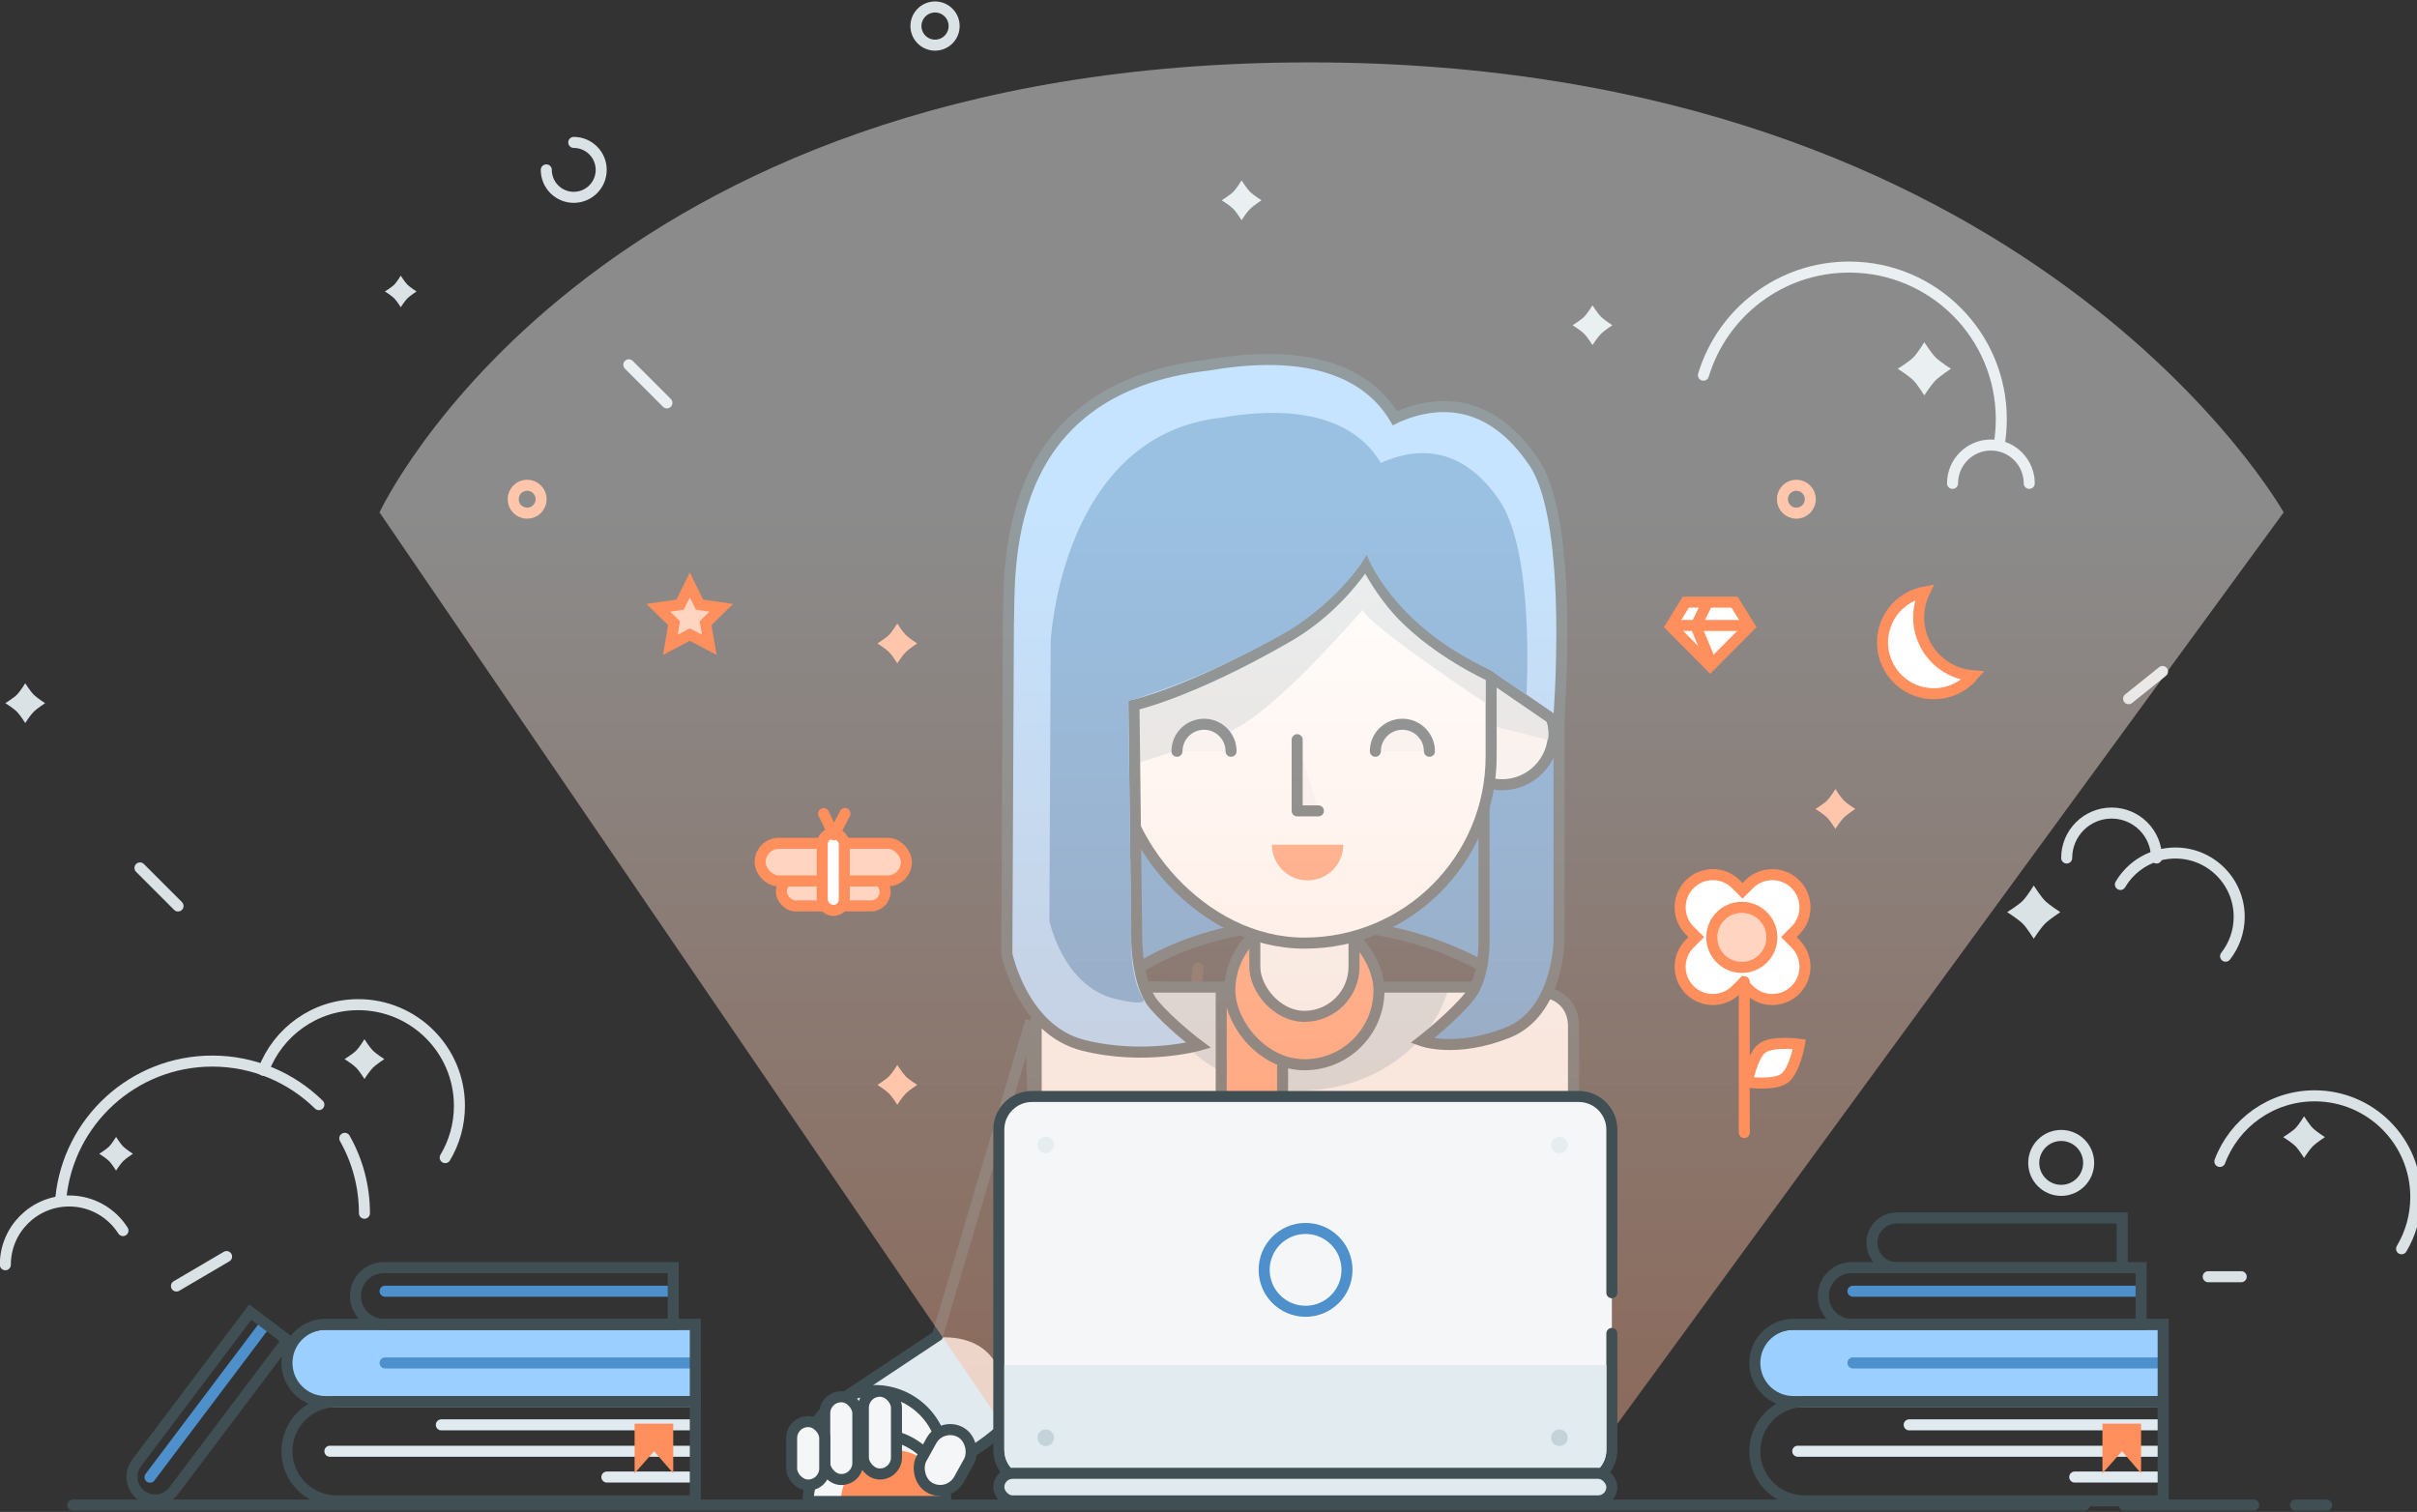 <svg xmlns="http://www.w3.org/2000/svg" xmlns:xlink="http://www.w3.org/1999/xlink" width="438px" height="274px" viewBox="0 0 438 274" version="1.1">
    <rect x="0" y="0" width="438" height="274" fill="#333333" stroke="none"/>
    <!-- Generator: Sketch 41 (35326) - http://www.bohemiancoding.com/sketch -->
    <title>step-beauty</title>
    <desc>Created with Sketch.</desc>
    <defs>
        <linearGradient x1="50%" y1="32.125%" x2="50%" y2="128.279%" id="linearGradient-1">
            <stop stop-color="#FFFFFF" offset="0%"/>
            <stop stop-color="#FF8F5C" offset="100%"/>
        </linearGradient>
    </defs>
    <g id="Page-1" stroke="none" stroke-width="1" fill="none" fill-rule="evenodd">
        <g id="Exports" transform="translate(0, -55)">
            <g id="step-beauty" transform="translate(0, 56)">
                <path d="M225.937,235.224 L212.038,68.431" id="Path-21-Copy-2" stroke="#FF8F5C" stroke-width="2" stroke-linecap="round" stroke-dasharray="5,7,2" fill-opacity="0.2" fill="#FF9869" opacity="0.137" transform="translate(218.988, 151.828) scale(-1, 1) translate(-218.988, -151.828) "/>
                <g id="bg-ilustrasi" transform="translate(0.797, 0.064)">
                    <path d="M3.774,122.757 C3.774,122.757 4.709,124.229 5.301,124.821 C5.911,125.431 7.379,126.363 7.379,126.363 C7.379,126.363 5.885,127.349 5.301,127.933 C4.683,128.55 3.774,129.968 3.774,129.968 C3.774,129.968 2.858,128.505 2.286,127.933 C1.656,127.303 0.169,126.363 0.169,126.363 C0.169,126.363 1.666,125.441 2.286,124.821 C2.868,124.239 3.774,122.757 3.774,122.757 Z" id="Polygon" fill="#DAE2E6"/>
                    <path d="M416.735,201.233 C416.735,201.233 417.714,202.775 418.334,203.394 C418.973,204.033 420.511,205.009 420.511,205.009 C420.511,205.009 418.946,206.041 418.334,206.653 C417.687,207.3 416.735,208.785 416.735,208.785 C416.735,208.785 415.776,207.253 415.176,206.653 C414.517,205.994 412.959,205.009 412.959,205.009 C412.959,205.009 414.527,204.043 415.176,203.394 C415.786,202.785 416.735,201.233 416.735,201.233 Z" id="Polygon-Copy-9" fill="#DAE2E6"/>
                    <path d="M367.75,159.415 C367.75,159.415 369,161.382 369.791,162.173 C370.607,162.989 372.57,164.235 372.57,164.235 C372.57,164.235 370.572,165.552 369.791,166.333 C368.966,167.159 367.75,169.055 367.75,169.055 C367.75,169.055 366.526,167.099 365.761,166.333 C364.919,165.492 362.93,164.235 362.93,164.235 C362.93,164.235 364.932,163.002 365.761,162.173 C366.539,161.395 367.75,159.415 367.75,159.415 Z" id="Polygon-Copy-4" fill="#DAE2E6"/>
                    <path d="M347.921,60.945 C347.921,60.945 349.171,62.913 349.962,63.704 C350.778,64.52 352.741,65.765 352.741,65.765 C352.741,65.765 350.743,67.083 349.962,67.864 C349.137,68.69 347.921,70.585 347.921,70.585 C347.921,70.585 346.697,68.629 345.932,67.864 C345.09,67.023 343.101,65.765 343.101,65.765 C343.101,65.765 345.103,64.533 345.932,63.704 C346.71,62.926 347.921,60.945 347.921,60.945 Z" id="Polygon-Copy-8" fill="#DAE2E6"/>
                    <path d="M20.236,204.972 C20.236,204.972 21.028,206.219 21.529,206.72 C22.046,207.236 23.289,208.025 23.289,208.025 C23.289,208.025 22.024,208.86 21.529,209.355 C21.006,209.878 20.236,211.079 20.236,211.079 C20.236,211.079 19.461,209.84 18.976,209.355 C18.443,208.822 17.183,208.025 17.183,208.025 C17.183,208.025 18.451,207.245 18.976,206.72 C19.469,206.227 20.236,204.972 20.236,204.972 Z" id="Polygon-Copy-7" fill="#DAE2E6"/>
                    <path d="M65.246,187.265 C65.246,187.265 66.181,188.736 66.773,189.328 C67.383,189.938 68.852,190.87 68.852,190.87 C68.852,190.87 67.357,191.856 66.773,192.44 C66.156,193.058 65.246,194.475 65.246,194.475 C65.246,194.475 64.331,193.012 63.758,192.44 C63.129,191.811 61.641,190.87 61.641,190.87 C61.641,190.87 63.138,189.948 63.758,189.328 C64.34,188.746 65.246,187.265 65.246,187.265 Z" id="Polygon-Copy" fill="#DAE2E6"/>
                    <path d="M224.197,31.629 C224.197,31.629 225.132,33.101 225.724,33.692 C226.334,34.302 227.803,35.234 227.803,35.234 C227.803,35.234 226.308,36.22 225.724,36.804 C225.106,37.422 224.197,38.84 224.197,38.84 C224.197,38.84 223.281,37.377 222.709,36.804 C222.08,36.175 220.592,35.234 220.592,35.234 C220.592,35.234 222.089,34.312 222.709,33.692 C223.291,33.11 224.197,31.629 224.197,31.629 Z" id="Polygon-Copy-3" fill="#DAE2E6"/>
                    <path d="M287.787,54.268 C287.787,54.268 288.722,55.739 289.314,56.331 C289.924,56.941 291.393,57.873 291.393,57.873 C291.393,57.873 289.898,58.859 289.314,59.443 C288.697,60.061 287.787,61.479 287.787,61.479 C287.787,61.479 286.872,60.015 286.299,59.443 C285.67,58.814 284.182,57.873 284.182,57.873 C284.182,57.873 285.679,56.951 286.299,56.331 C286.881,55.749 287.787,54.268 287.787,54.268 Z" id="Polygon-Copy-6" fill="#DAE2E6"/>
                    <path d="M71.824,48.891 C71.824,48.891 72.566,50.059 73.036,50.529 C73.52,51.013 74.686,51.753 74.686,51.753 C74.686,51.753 73.5,52.536 73.036,53 C72.545,53.49 71.824,54.616 71.824,54.616 C71.824,54.616 71.096,53.454 70.642,53 C70.142,52.5 68.961,51.753 68.961,51.753 C68.961,51.753 70.15,51.021 70.642,50.529 C71.104,50.067 71.824,48.891 71.824,48.891 Z" id="Polygon-Copy-2" fill="#DAE2E6"/>
                    <path d="M217.729,132.728 C217.729,132.728 218.472,133.897 218.941,134.367 C219.426,134.851 220.592,135.591 220.592,135.591 C220.592,135.591 219.405,136.374 218.941,136.838 C218.451,137.328 217.729,138.454 217.729,138.454 C217.729,138.454 217.002,137.292 216.548,136.838 C216.048,136.338 214.867,135.591 214.867,135.591 C214.867,135.591 216.056,134.859 216.548,134.367 C217.01,133.905 217.729,132.728 217.729,132.728 Z" id="Polygon-Copy-5" fill="#DAE2E6"/>
                    <path d="M384.945,125.56 L391.091,120.63" id="Path-66" stroke="#DAE2E6" stroke-width="2" stroke-linecap="round" fill="#DAE2E6"/>
                    <path d="M120.056,71.945 L113.159,65.048" id="Path-67" stroke="#DAE2E6" stroke-width="2" stroke-linecap="round" fill="#DAE2E6"/>
                    <path d="M31.465,163.123 L24.568,156.226" id="Path-67-Copy" stroke="#DAE2E6" stroke-width="2" stroke-linecap="round" fill="#DAE2E6"/>
                    <path d="M40.265,226.656 L31.181,231.993" id="Path-68" stroke="#DAE2E6" stroke-width="2" stroke-linecap="round" fill="#DAE2E6"/>
                    <path d="M399.367,230.308 L405.349,230.308" id="Path-69" stroke="#DAE2E6" stroke-width="2" stroke-linecap="round" fill="#DAE2E6"/>
                    <path d="M79.879,208.725 C81.517,205.98 82.459,202.77 82.459,199.341 C82.459,189.215 74.25,181.006 64.124,181.006 C56.263,181.006 49.558,185.953 46.951,192.903" id="Oval-22" stroke="#DAE2E6" stroke-width="2" stroke-linecap="round" stroke-linejoin="round"/>
                    <path d="M434.406,225.245 C436.045,222.5 436.986,219.291 436.986,215.862 C436.986,205.735 428.777,197.527 418.651,197.527 C410.791,197.527 404.085,202.473 401.479,209.423" id="Oval-22-Copy-10" stroke="#DAE2E6" stroke-width="2" stroke-linecap="round" stroke-linejoin="round"/>
                    <path d="M98.2,29.722 C98.2,32.47 100.428,34.697 103.176,34.697 L103.176,34.697 C105.924,34.697 108.151,32.47 108.151,29.722 C108.151,26.974 105.924,24.746 103.176,24.746" id="Oval-22-Copy-3" stroke="#DAE2E6" stroke-width="2" stroke-linecap="round" stroke-linejoin="round"/>
                    <ellipse id="Oval-22-Copy-8" stroke="#DAE2E6" stroke-width="2" stroke-linecap="round" stroke-linejoin="round" cx="372.726" cy="209.684" rx="4.976" ry="4.976"/>
                    <ellipse id="Oval-22-Copy-7" stroke="#DAE2E6" stroke-width="2" stroke-linecap="round" stroke-linejoin="round" cx="168.648" cy="3.658" rx="3.46" ry="3.46"/>
                    <path d="M390.003,154.427 C390.003,149.931 386.358,146.285 381.861,146.285 C377.364,146.285 373.719,149.931 373.719,154.427" id="Oval-22-Copy-4" stroke="#DAE2E6" stroke-width="2" stroke-linecap="round" stroke-linejoin="round"/>
                    <path d="M65.246,218.805 C65.246,213.871 63.95,209.239 61.68,205.231 M56.986,199.124 C52.011,194.241 45.192,191.23 37.671,191.23 C23.366,191.23 11.606,202.121 10.229,216.063" id="Oval-22-Copy" stroke="#DAE2E6" stroke-width="2" stroke-linecap="round" stroke-linejoin="round"/>
                    <path d="M361.511,79.378 C361.748,77.924 361.871,76.431 361.871,74.91 C361.871,59.68 349.525,47.334 334.295,47.334 C321.841,47.334 311.315,55.59 307.892,66.928" id="Oval-22-Copy-6" stroke="#DAE2E6" stroke-width="2" stroke-linecap="round" stroke-linejoin="round"/>
                    <path d="M366.936,86.537 C366.936,82.699 363.824,79.587 359.985,79.587 C356.147,79.587 353.035,82.699 353.035,86.537" id="Oval-22-Copy-9" stroke="#DAE2E6" stroke-width="2" stroke-linecap="round" stroke-linejoin="round"/>
                    <path d="M21.49,221.946 C19.439,218.722 15.834,216.583 11.729,216.583 C5.344,216.583 0.169,221.758 0.169,228.143" id="Oval-22-Copy-2" stroke="#DAE2E6" stroke-width="2" stroke-linecap="round" stroke-linejoin="round"/>
                    <path d="M402.516,172.223 C404.06,170.257 404.982,167.779 404.982,165.085 C404.982,158.7 399.806,153.525 393.421,153.525 C389.175,153.525 385.464,155.814 383.454,159.225" id="Oval-22-Copy-5" stroke="#DAE2E6" stroke-width="2" stroke-linecap="round" stroke-linejoin="round"/>
                    <path d="M12.378,271.698 L376.96,271.698 M384.206,271.698 L407.613,271.698 M415.187,271.698 L420.832,271.698" id="Path-70" stroke="#404F54" stroke-width="2" stroke-linecap="round" fill="#404F54"/>
                </g>
                <g id="Group-2" transform="translate(368.85, 234.318) rotate(-25) translate(-368.85, -234.318) translate(367.85, 233.318)"/>
                <g id="books-left" transform="translate(21, 219)">
                    <path d="M58.975,38.22 L104.332,38.22" id="Path-6" stroke="#E0EAEF" stroke-width="2" stroke-linecap="round" stroke-linejoin="round"/>
                    <path d="M38.781,43 L104.138,43" id="Path-6-Copy" stroke="#E0EAEF" stroke-width="2" stroke-linecap="round" stroke-linejoin="round"/>
                    <path d="M88.975,47.678 L104.332,47.678" id="Path-6-Copy-2" stroke="#E0EAEF" stroke-width="2" stroke-linecap="round" stroke-linejoin="round"/>
                    <polygon id="Rectangle-6" fill="#FF8F5C" points="94 38 101 38 101 47 97.54 43 94 47"/>
                    <path d="M31,28 C31,24.134 34.132,21 37.995,21 L105,21 L105,35 L37.995,35 C34.132,35 31,31.869 31,28 L31,28 L31,28 Z" id="Rectangle-5-Copy" fill="#9ACFFF"/>
                    <path d="M48.781,27 L104.138,27" id="Path-6-Copy-3" stroke="#4d90cc" stroke-width="2" stroke-linecap="round" stroke-linejoin="round"/>
                    <path d="M31,43 C31,38.029 35.031,34 40,34 L105,34 L105,52 L40,52 C35.029,52 31,47.974 31,43 L31,43 L31,43 Z" id="Rectangle-5" stroke="#404F54" stroke-width="2" stroke-linecap="round"/>
                    <path d="M31,27 C31,23.134 34.132,20 37.995,20 L105,20 L105,34 L37.995,34 C34.132,34 31,30.869 31,27 L31,27 L31,27 Z" id="Rectangle-5-Copy-3" stroke="#404F54" stroke-width="2" stroke-linecap="round"/>
                    <g id="Group-8" transform="translate(43, 9)" stroke-width="2" stroke-linecap="round">
                        <path d="M5.781,5 L57.734,5" id="Path-6-Copy-4" stroke="#4d90cc" stroke-linejoin="round"/>
                        <path d="M0.418,5.864 C0.418,3.027 2.711,0.728 5.553,0.728 L58,0.728 L58,11 L5.553,11 C2.717,11 0.418,8.702 0.418,5.864 L0.418,5.864 L0.418,5.864 Z" id="Rectangle-5-Copy-2" stroke="#404F54"/>
                    </g>
                    <g id="Group-8" transform="translate(15.927, 35.458) rotate(-53) translate(-15.927, -35.458) translate(-3.573, 30.958)" stroke-width="2" stroke-linecap="round">
                        <path d="M3.856,4.091 L38.509,4.091" id="Path-6-Copy-4" stroke="#4d90cc" stroke-linejoin="round"/>
                        <path d="M0.279,4.798 C0.279,2.477 2.157,0.595 4.48,0.595 L38.687,0.595 L38.687,9 L4.48,9 C2.16,9 0.279,7.12 0.279,4.798 L0.279,4.798 L0.279,4.798 Z" id="Rectangle-5-Copy-2" stroke="#404F54"/>
                    </g>
                </g>
                <g id="books-right" transform="translate(318, 219)">
                    <path d="M27.975,38.22 L73.332,38.22" id="Path-6" stroke="#E0EAEF" stroke-width="2" stroke-linecap="round" stroke-linejoin="round"/>
                    <path d="M7.781,43 L73.138,43" id="Path-6-Copy" stroke="#E0EAEF" stroke-width="2" stroke-linecap="round" stroke-linejoin="round"/>
                    <path d="M57.975,47.678 L73.332,47.678" id="Path-6-Copy-2" stroke="#E0EAEF" stroke-width="2" stroke-linecap="round" stroke-linejoin="round"/>
                    <polygon id="Rectangle-6" fill="#FF8F5C" points="63 38 70 38 70 47 66.54 43 63 47"/>
                    <path d="M0,28 C0,24.134 3.132,21 6.995,21 L74,21 L74,35 L6.995,35 C3.132,35 0,31.869 0,28 L0,28 L0,28 Z" id="Rectangle-5-Copy" fill="#9ACFFF"/>
                    <path d="M17.781,27 L73.138,27" id="Path-6-Copy-3" stroke="#4d90cc" stroke-width="2" stroke-linecap="round" stroke-linejoin="round"/>
                    <path d="M17.781,14 L69.887,14" id="Path-6-Copy-4" stroke="#4d90cc" stroke-width="2" stroke-linecap="round" stroke-linejoin="round"/>
                    <path d="M0,43 C0,38.029 4.031,34 9,34 L74,34 L74,52 L9,52 C4.029,52 0,47.974 0,43 L0,43 L0,43 Z" id="Rectangle-5" stroke="#404F54" stroke-width="2" stroke-linecap="round"/>
                    <path d="M0,27 C0,23.134 3.132,20 6.995,20 L74,20 L74,34 L6.995,34 C3.132,34 0,30.869 0,27 L0,27 L0,27 Z" id="Rectangle-5-Copy-3" stroke="#404F54" stroke-width="2" stroke-linecap="round"/>
                    <path d="M12.418,14.864 C12.418,12.027 14.711,9.728 17.553,9.728 L70,9.728 L70,20 L17.553,20 C14.717,20 12.418,17.702 12.418,14.864 L12.418,14.864 L12.418,14.864 Z" id="Rectangle-5-Copy-2" stroke="#404F54" stroke-width="2" stroke-linecap="round"/>
                    <path d="M21.225,5.228 C21.225,2.742 23.233,0.728 25.719,0.728 L66.582,0.728 L66.582,9.728 L25.719,9.728 C23.237,9.728 21.225,7.715 21.225,5.228 L21.225,5.228 L21.225,5.228 Z" id="Rectangle-5-Copy-2" stroke="#404F54" stroke-width="2" stroke-linecap="round"/>
                </g>
                <g id="Group-3" transform="translate(68, 10)">
                    <g id="hand" transform="translate(78, 174)">
                        <path d="M9.66,66.552 L23.87,57.431 C23.87,57.431 39.292,55.261 35.313,74.498 L24.865,81.141 L9.66,66.552 Z" id="Path-5" fill="#E0EAEF"/>
                        <path d="M5.883,69.031 L23.871,57.079 L40.792,0.033 L41.824,39.195 C41.824,39.195 42.359,61.735 39.288,69.031 C36.431,75.818 24.038,81.442 24.038,81.442" id="Path-4" stroke="#404F54" stroke-width="2" stroke-linecap="round"/>
                        <path d="M25,79.5 C25,72.596 19.404,67 12.5,67 C5.596,67 0,72.596 0,79.5 C0,86.404 25,86.404 25,79.5 Z" id="Oval-2" stroke="#404F54" stroke-width="2" stroke-linecap="round" fill="#F5F6F7"/>
                    </g>
                    <g id="Group-10" transform="translate(114, 54)">
                        <g id="Group-9" transform="translate(5.383, 113.359)">
                            <rect id="Rectangle-12-Copy" stroke="#404F54" stroke-width="2" stroke-linecap="round" fill="#F5F6F7" x="0.39" y="0.53" width="25.48" height="81.24" rx="3"/>
                            <path d="M68.141,12.767 C68.141,8.345 71.684,4.255 76.059,3.63 L90.835,1.52 C94.66,0.973 97.761,3.661 97.761,7.532 L97.761,73.377 L71.144,73.377 C69.485,73.377 68.141,72.037 68.141,70.384 L68.141,12.767 Z" id="Rectangle-12-Copy-3" stroke="#404F54" stroke-width="2" stroke-linecap="round" fill="#F5F6F7"/>
                            <rect id="Rectangle-12" fill="#F5F6F7" x="9.967" y="0.53" width="74.513" height="93.613" rx="3"/>
                            <path d="M9.967,87.462 L9.967,69.489 L54.276,69.489 C55.936,69.489 57.281,70.84 57.281,72.497 L57.281,84.454 C57.281,86.115 55.935,87.462 54.276,87.462 L9.967,87.462 Z" id="Combined-Shape" fill="#DAE2E6"/>
                            <path d="M21.36,1.237 L74.812,1.237 C74.869,1.237 74.926,1.239 74.983,1.241 C71.746,11.647 60.968,19.291 48.172,19.291 C35.374,19.291 24.596,11.645 21.36,1.237 Z" id="Combined-Shape" fill="#C5D3DA"/>
                            <path d="M11.564,5.416 C11.564,2.718 13.754,0.53 16.453,0.53 L81.188,0.53 C83.888,0.53 86.077,2.731 86.077,5.422 M86.077,26.867 L86.077,89.251 C86.077,91.953 83.887,94.143 81.188,94.143 L16.453,94.143 C13.753,94.143 11.564,91.959 11.564,89.256 L11.564,26.186" id="Rectangle-12-Copy-4" stroke="#404F54" stroke-width="2" stroke-linecap="round"/>
                            <path d="M28.928,87.462 L28.928,69.489 L81.479,69.489 C83.136,69.489 84.48,70.84 84.48,72.497 L84.48,87.462 L28.928,87.462 Z" id="Combined-Shape" fill="#DAE2E6"/>
                            <polygon id="Path-85" fill="#DAE2E6" points="26.264 68.155 44.587 37.537 58.074 38.416 74.426 69.879"/>
                            <polyline id="Path-47" stroke="#404F54" stroke-width="2" stroke-linecap="round" stroke-linejoin="round" fill="#F5F6F7" points="24.871 78.283 40.121 80.435 50.346 78.814 50.351 32.136 43.687 32.136 37.611 62.769 28.957 64.335"/>
                            <polyline id="Path-47-Copy" stroke="#404F54" stroke-width="2" stroke-linecap="round" stroke-linejoin="round" fill="#F5F6F7" transform="translate(63.17, 56.286) scale(-1, 1) translate(-63.17, -56.286) " points="50.429 78.283 65.68 80.435 75.904 78.814 75.91 32.136 69.246 32.136 63.17 62.769 54.516 64.335"/>
                            <rect id="Rectangle-13" stroke="#404F54" stroke-width="2" stroke-linecap="round" fill="#F5F6F7" x="0.39" y="63.099" width="33.532" height="17.973" rx="3"/>
                            <rect id="Rectangle-13-Copy-2" stroke="#404F54" stroke-width="2" stroke-linecap="round" fill="#F5F6F7" x="68.008" y="63.099" width="29.62" height="17.973" rx="3"/>
                            <rect id="Rectangle-13-Copy" stroke="#404F54" stroke-width="2" stroke-linecap="round" fill="#F5F6F7" x="19.842" y="63.099" width="7.113" height="17.973" rx="3"/>
                            <ellipse id="Oval-7" stroke="#404F54" stroke-width="2" stroke-linecap="round" fill="#FF8F5C" cx="22.86" cy="74.287" rx="6.286" ry="6.286"/>
                            <path d="M27.697,74.218 C27.697,71.728 25.679,69.71 23.189,69.71 C20.7,69.71 18.682,71.728 18.682,74.218 C18.682,76.708 27.697,76.708 27.697,74.218 Z" id="Oval-11" fill="#FFBC9E"/>
                            <path d="M33.923,1.199 L33.923,24.633 C33.923,25.735 34.814,26.629 35.923,26.629 L43.04,26.629 C44.145,26.629 45.041,25.728 45.041,24.627 L45.041,14.908" id="Path-48" stroke="#404F54" stroke-width="2" stroke-linecap="round" fill="#FF8F5C"/>
                        </g>
                        <g id="Group-6-Copy">
                            <path d="M21.674,112.333 C21.674,112.333 33.272,102.395 55.122,102.395 C76.973,102.395 89.486,111.91 89.486,111.91 L95.666,85.766 L92.346,63.751 L64.639,55.476 L19.768,58.553 L15.045,87.486 L21.674,112.333 Z" id="Path-45" stroke="#404F54" stroke-width="2" stroke-linecap="round" fill="#4d90cc"/>
                            <path d="M100.528,47.727 L100.528,105.292 C100.528,105.292 100.528,118.431 91.206,122.144 C81.883,125.857 75.709,123.632 75.709,123.632 C75.709,123.632 81.524,119.084 84.364,115.456 C87.203,111.829 86.932,105.094 86.932,105.094 L86.932,52.034 L100.528,47.727 Z" id="Path-44" stroke="#404F54" stroke-width="2" stroke-linecap="round" fill="#4d90cc"/>
                            <ellipse id="Oval-5" stroke="#1F5F59" stroke-width="2" stroke-linecap="round" fill="#F5F6F7" cx="13.77" cy="67.881" rx="9.336" ry="9.336"/>
                            <ellipse id="Oval-5-Copy" stroke="#404F54" stroke-width="2" stroke-linecap="round" fill="#F5F6F7" cx="90.185" cy="67.881" rx="9.336" ry="9.336"/>
                            <path d="M98.53,69.062 L89.198,66.707 L89.198,57.469 L98.161,65.645 C98.161,65.645 98.861,67.07 98.53,69.062 Z" id="Path-3" fill="#DAE2E6"/>
                            <rect id="Rectangle-31-Copy-3" stroke="#404F54" stroke-width="2" stroke-linecap="round" fill="#FF8F5C" x="40.87" y="101.015" width="27.024" height="26.941" rx="13.47"/>
                            <rect id="Rectangle-31-Copy-6" stroke="#404F54" stroke-width="2" stroke-linecap="round" fill="#F5F6F7" x="45.393" y="86.952" width="17.978" height="32.236" rx="8.989"/>
                            <rect id="Rectangle-31" stroke="#404F54" stroke-width="2" stroke-linecap="round" fill="#FFFFFF" x="20.543" y="18.778" width="67.676" height="87.139" rx="33.838"/>
                            <path d="M87.157,62.383 L87.157,40.838 L67.959,34.55 C66.658,30.906 63.967,27.972 63.967,27.972 L45.257,31.13 L17.992,54.408 L16.427,75.676 C16.427,75.676 30.875,71.341 39.998,67.963 C47.358,65.239 59.898,51.188 64.933,45.509 C66.071,48.402 87.157,62.383 87.157,62.383 Z" id="Combined-Shape" fill="#DAE2E6"/>
                            <path d="M65.497,37.114 C62.151,41.928 57.551,46.81 51.326,50.404 C33.693,60.582 23.493,62.78 23.493,62.78 L23.991,105.196 C23.991,105.196 23.991,113.386 27.133,117.074 C30.275,120.762 35.201,124.442 35.201,124.442 C35.201,124.442 25.382,127.211 14.328,124.442 C3.274,121.674 0.458,107.883 0.458,107.883 L0.734,48.587 C1.063,38.572 -1.384,5.509 37.004,1.15 C58.076,-2.471 66.999,4.388 70.777,10.767 C70.953,10.677 71.132,10.593 71.314,10.515 C79.393,7.067 88.595,7.758 96.028,18.865 C103.462,29.972 100.418,66.071 100.418,66.071 L87.655,57.31 C87.655,57.31 78.807,53.281 72.273,46.632 C69.464,43.775 67.184,40.229 65.497,37.114 Z" id="Combined-Shape" stroke="#404F54" stroke-width="2" stroke-linecap="round" fill="#9ACFFF"/>
                            <path d="M65.66,35.575 C62.878,40.52 56.443,46.471 51.126,49.54 C36.063,58.235 22.429,62.045 22.429,62.045 L23.018,103.445 C23.018,103.445 22.429,111.783 25.177,116.007 C25.177,116.007 26.372,117.499 20.016,116.007 C10.574,113.642 8.168,101.862 8.168,101.862 L8.404,51.21 C8.404,51.21 10.22,13.861 39.386,10.688 C57.387,7.595 65.009,13.454 68.236,18.903 C68.386,18.826 68.539,18.754 68.695,18.688 C75.596,15.743 83.457,16.333 89.806,25.821 C96.156,35.309 94.62,60.849 94.62,60.849 C94.62,60.849 90.191,58.144 88.227,56.452 C70.408,48.506 65.66,35.575 65.66,35.575 Z" id="Combined-Shape-Copy" fill="#4d90cc"/>
                            <polyline id="Path-35" stroke="#404F54" stroke-width="2" stroke-linecap="round" stroke-linejoin="round" fill="#F5F6F7" points="53.069 69.047 53.069 81.954 56.918 81.954"/>
                            <path d="M48.494,88.084 C48.494,91.656 51.389,94.551 54.961,94.551 C58.532,94.551 61.427,91.656 61.427,88.084 L48.494,88.084 Z" id="Oval-5-Copy-2" fill="#FF8F5C"/>
                            <path d="M67.235,66.251 C67.235,68.957 69.429,71.151 72.135,71.151 C74.842,71.151 77.036,68.957 77.036,66.251" id="Oval-5-Copy-5" stroke="#404F54" stroke-width="2" stroke-linecap="round" fill="#F5F6F7" transform="translate(72.135, 68.701) rotate(-180) translate(-72.135, -68.701) "/>
                            <path d="M31.29,66.251 C31.29,68.957 33.484,71.151 36.19,71.151 C38.897,71.151 41.091,68.957 41.091,66.251" id="Oval-5-Copy-6" stroke="#404F54" stroke-width="2" stroke-linecap="round" fill="#F5F6F7" transform="translate(36.19, 68.701) rotate(-180) translate(-36.19, -68.701) "/>
                        </g>
                    </g>
                    <g id="mouse" transform="translate(78, 248)">
                        <path d="M25.419,13.108 C25.268,6.336 19.732,0.893 12.924,0.893 C6.116,0.893 0.579,6.336 0.428,13.108 L25.419,13.108 L25.419,13.108 Z" id="Combined-Shape-Copy-3" fill="#F5F6F7"/>
                        <path d="M15.884,3.787 C10.689,3.787 6.464,7.941 6.349,13.108 L25.419,13.108 C25.304,7.941 21.079,3.787 15.884,3.787 Z" id="Combined-Shape" fill="#FF8F5C"/>
                        <path d="M25.419,13.108 C25.268,6.336 19.732,0.893 12.924,0.893 C6.116,0.893 0.579,6.336 0.428,13.108 L25.419,13.108 L25.419,13.108 Z" id="Combined-Shape-Copy-2" stroke="#404F54" stroke-width="2" stroke-linecap="round"/>
                    </g>
                    <g id="hand" transform="translate(75, 241)" stroke="#404F54" stroke-width="2" fill="#F5F6F7" stroke-linecap="round">
                        <rect id="Rectangle-14" transform="translate(28.286, 12.593) rotate(29) translate(-28.286, -12.593) " x="24.398" y="6.843" width="7.776" height="11.5" rx="3.888"/>
                        <rect id="Rectangle-14-Copy-3" x="13.455" y="0.127" width="6" height="15" rx="3"/>
                        <rect id="Rectangle-14-Copy" x="6.455" y="1.127" width="6" height="15" rx="3"/>
                        <rect id="Rectangle-14-Copy-2" x="0.455" y="5.627" width="6" height="11.5" rx="3"/>
                    </g>
                    <path d="M0.776,81.857 L117.597,253 L220.731,253 L345.839,81.857 C345.839,81.857 300.1,0.305 169.34,0.305 C38.581,0.305 0.776,81.857 0.776,81.857 Z" id="Path-16" fill="url(#linearGradient-1)" opacity="0.432"/>
                    <g id="laptop" transform="translate(113, 187)">
                        <path d="M111.096,43.656 L111.096,64.768 C111.096,68.082 108.405,70.768 105.084,70.768 L6.012,70.768 C2.692,70.768 0,68.086 0,64.765 L0,6.711 L0,6.711 C0,3.395 2.691,0.707 6.012,0.707 L105.084,0.707 C108.405,0.707 111.096,3.405 111.096,6.707 L111.096,26.364 L111.096,36.275" id="Rectangle-3" stroke="#404F54" stroke-width="2" stroke-linecap="round" fill="#F5F6F7"/>
                        <ellipse id="Oval-9" stroke="#4d90cc" stroke-width="2" stroke-linecap="round" cx="55.591" cy="32.133" rx="7.507" ry="7.507"/>
                        <path d="M1.001,49.4 L110.102,49.4 L110.102,64.747 C110.102,67.511 107.873,69.751 105.095,69.751 L6.008,69.751 C3.243,69.751 1.001,67.515 1.001,64.747 L1.001,49.4 Z" id="Rectangle-9" fill="#E1EBF0"/>
                        <ellipse id="Oval" fill="#E6EDF1" cx="8.507" cy="9.508" rx="1.501" ry="1.501"/>
                        <ellipse id="Oval-Copy" fill="#E6EDF1" cx="101.588" cy="9.508" rx="1.501" ry="1.501"/>
                        <ellipse id="Oval-Copy-3" fill="#C4D3DA" cx="8.507" cy="62.554" rx="1.501" ry="1.501"/>
                        <ellipse id="Oval-Copy-2" fill="#C4D3DA" cx="101.588" cy="62.554" rx="1.501" ry="1.501"/>
                        <rect id="Rectangle-4" stroke="#404F54" stroke-width="2" stroke-linecap="round" fill="#E0EAEF" x="0" y="69" width="111.096" height="5" rx="2.5"/>
                    </g>
                </g>
                <g id="flower" transform="translate(295.781, 148.822)" stroke="#FF8F5C" stroke-width="2" stroke-linecap="round">
                    <path d="M14.073,14.073 L12.382,14.073 C9.1,14.073 6.453,16.727 6.453,20 C6.453,23.267 9.107,25.927 12.382,25.927 L14.073,25.927 L14.073,27.618 C14.073,30.9 16.727,33.547 20,33.547 C23.267,33.547 25.927,30.893 25.927,27.618 L25.927,25.927 L27.618,25.927 C30.9,25.927 33.547,23.273 33.547,20 C33.547,16.733 30.893,14.073 27.618,14.073 L25.927,14.073 L25.927,12.382 C25.927,9.1 23.273,6.453 20,6.453 C16.733,6.453 14.073,9.107 14.073,12.382 L14.073,14.073 Z" id="Combined-Shape" fill="#FFFFFF" transform="translate(20, 20) rotate(-315) translate(-20, -20) "/>
                    <circle id="Oval-17" fill="#FFD4C0" cx="19.869" cy="20.051" r="5.446"/>
                    <path d="M20.312,28.098 L20.312,55.422" id="Path-51" fill="#FFFFFF"/>
                    <path d="M25.582,46.254 C27.885,46.254 31.419,42.861 31.419,42.861 C31.419,42.861 27.885,39.467 25.582,39.467 C23.28,39.467 19.746,42.861 19.746,42.861 C19.746,42.861 23.28,46.254 25.582,46.254 Z" id="Oval-18" fill="#FFFFFF" transform="translate(25.582, 42.861) rotate(-36) translate(-25.582, -42.861) "/>
                </g>
                <path d="M332.605,142 C332.605,142 333.54,143.472 334.132,144.064 C334.742,144.674 336.211,145.605 336.211,145.605 C336.211,145.605 334.717,146.591 334.132,147.175 C333.515,147.793 332.605,149.211 332.605,149.211 C332.605,149.211 331.69,147.748 331.117,147.175 C330.488,146.546 329,145.605 329,145.605 C329,145.605 330.498,144.683 331.117,144.064 C331.699,143.482 332.605,142 332.605,142 Z" id="Polygon" fill="#FFC6AC"/>
                <path d="M162.605,112 C162.605,112 163.54,113.472 164.132,114.064 C164.742,114.674 166.211,115.605 166.211,115.605 C166.211,115.605 164.717,116.591 164.132,117.175 C163.515,117.793 162.605,119.211 162.605,119.211 C162.605,119.211 161.69,117.748 161.117,117.175 C160.488,116.546 159,115.605 159,115.605 C159,115.605 160.498,114.683 161.117,114.064 C161.699,113.482 162.605,112 162.605,112 Z" id="Polygon-Copy-10" fill="#FFC6AC"/>
                <path d="M162.605,192 C162.605,192 163.54,193.472 164.132,194.064 C164.742,194.674 166.211,195.605 166.211,195.605 C166.211,195.605 164.717,196.591 164.132,197.175 C163.515,197.793 162.605,199.211 162.605,199.211 C162.605,199.211 161.69,197.748 161.117,197.175 C160.488,196.546 159,195.605 159,195.605 C159,195.605 160.498,194.683 161.117,194.064 C161.699,193.482 162.605,192 162.605,192 Z" id="Polygon-Copy-11" fill="#FFC6AC"/>
                <circle id="Oval-3" stroke="#FFC6AB" stroke-width="2" stroke-linecap="round" cx="325.53" cy="89.47" r="2.53"/>
                <circle id="Oval-3-Copy" stroke="#FFC6AB" stroke-width="2" stroke-linecap="round" cx="95.53" cy="89.47" r="2.53"/>
                <g id="butterfly" transform="translate(137, 146)" stroke="#FF8F5C" stroke-width="2" stroke-linecap="round">
                    <rect id="Rectangle-7-Copy" fill="#FFD4C0" x="4.594" y="12" width="18.811" height="5.172" rx="2.586"/>
                    <rect id="Rectangle-7" fill="#FFD4C0" x="0.75" y="5.828" width="26.499" height="6.817" rx="3.408"/>
                    <rect id="Rectangle-8" fill="#FFFFFF" x="12" y="4" width="4" height="14" rx="2"/>
                    <polyline id="Path-52" stroke-linejoin="round" points="12.254 0.441 14.123 4.279 16.117 0.441"/>
                </g>
                <path d="M353.967,125.747 C352.995,126.091 351.948,126.279 350.858,126.279 C345.72,126.279 341.555,122.114 341.555,116.976 C341.555,111.838 345.72,107.673 350.858,107.673 C351.948,107.673 352.995,107.861 353.967,108.205 C351.168,110.116 349.33,113.331 349.33,116.976 C349.33,120.621 351.168,123.836 353.967,125.747 Z" id="Combined-Shape" stroke="#FF8F5C" stroke-width="2" stroke-linecap="round" fill="#FFFFFF" transform="translate(347.761, 116.976) rotate(-30) translate(-347.761, -116.976) "/>
                <polygon id="Star-2" stroke="#FF8F5C" stroke-width="2" stroke-linecap="round" fill="#FFD4C0" points="125.003 114.004 121.474 115.859 122.148 111.93 119.294 109.148 123.239 108.575 125.003 105 126.767 108.575 130.712 109.148 127.857 111.93 128.531 115.859"/>
                <g id="diamonds" transform="translate(302, 107.409)" stroke="#FF8F5C" stroke-width="2" stroke-linecap="round">
                    <polygon id="Polygon-2" fill="#FFFFFF" transform="translate(7.914, 6.496) rotate(-180) translate(-7.914, -6.496) " points="7.914 0.712 15.047 7.895 12.323 12.28 3.506 12.28 0.781 7.895"/>
                    <path d="M1.742,4.943 L13.617,4.943" id="Path-54" fill="#FFD4C0"/>
                    <polyline id="Path-55" points="7.311 0.98 5.324 5.065 8.195 12.018"/>
                </g>
            </g>
        </g>
    </g>
<div xmlns="" id="screen-shader" style="&#10;            transition: opacity 0.1s ease 0s; &#10;            z-index: 2147483647;&#10;            margin: 0; &#10;            border-radius: 0; &#10;            padding: 0; &#10;            background: #fac563; &#10;            pointer-events: none; &#10;            position: fixed; &#10;            top: -10%; &#10;            right: -10%; &#10;            width: 120%; &#10;            height: 120%; &#10;            opacity: 0.584;&#10;            mix-blend-mode: multiply; &#10;            display: none;&#10;        "/></svg>

